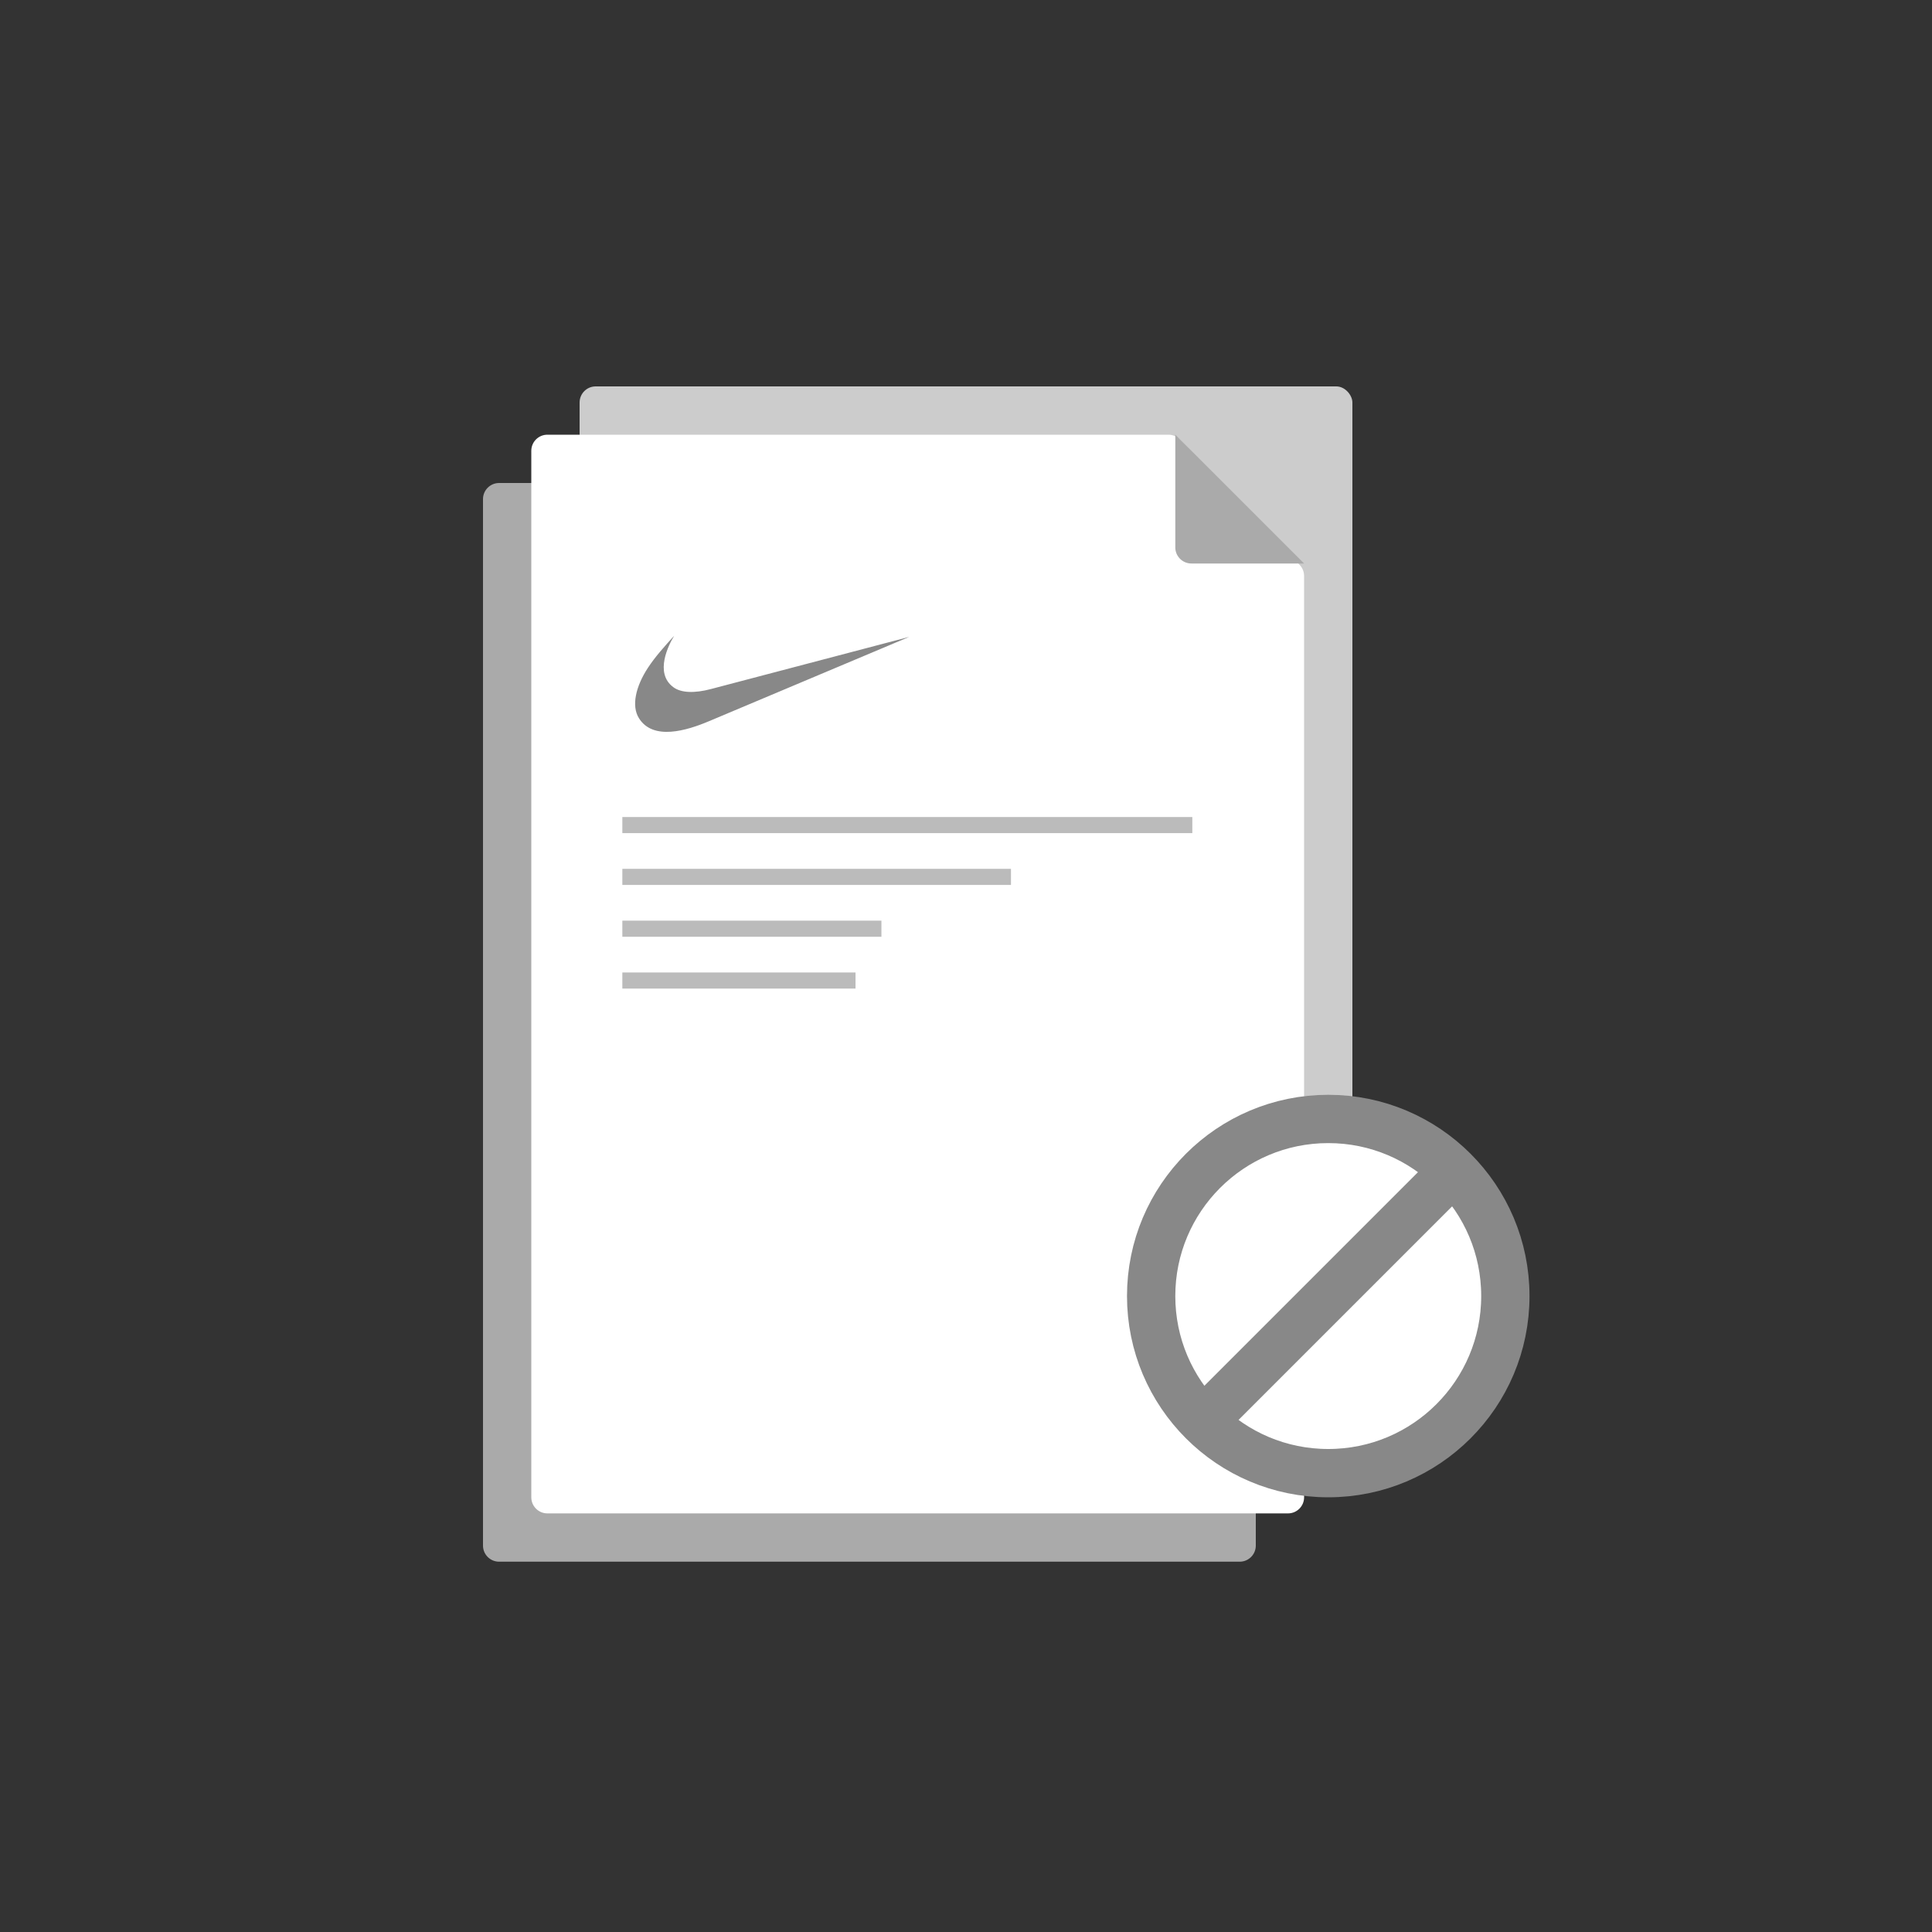 <svg xmlns="http://www.w3.org/2000/svg" width="120" height="120" viewBox="0 0 120 120">
    <rect x="0" y="0" width="120" height="120" fill="#333333" stroke="none"/>
    <g fill="none" fill-rule="evenodd">
        <g>
            <g>
                <g>
                    <g>
                        <g transform="translate(-120 -220) translate(20 139) translate(100 81) translate(30 24)">
                            <g>
                                <path fill="#AAA" d="M1 6h46c.552 0 1 .448 1 1v65c0 .552-.448 1-1 1H1c-.552 0-1-.448-1-1V7c0-.552.448-1 1-1z"/>
                                <rect width="48" height="67" x="6" fill="#CCC" rx="1"/>
                                <path fill="#FFF" d="M4 3h38.572c.273 0 .535.112.723.31l7.428 7.775c.178.186.277.434.277.69V69c0 .552-.448 1-1 1H4c-.552 0-1-.448-1-1V4c0-.552.448-1 1-1z"/>
                                <g>
                                    <g fill="#BBB">
                                        <path d="M0 0H35.402V1H0zM0 3.218H24.138V4.218H0zM0 6.437H16.092V7.437H0zM0 9.655H14.483V10.655H0z" transform="translate(8.655 14.678) translate(0 12.069)"/>
                                    </g>
                                    <path fill="#888" d="M5.508 4.152c-1.026.283-1.857.254-2.33-.088-1.221-.872-.307-2.66.013-3.198-.585.656-1.171 1.312-1.625 2.025-.713 1.116-1.012 2.336-.517 3.11.891 1.406 2.992.737 4.326.162L17.793.805 5.508 4.152z" transform="translate(8.655 14.678) rotate(.5 9.299 3.82)"/>
                                </g>
                                <path fill="#AAA" d="M43 3l8 8h-7c-.552 0-1-.448-1-1V3z"/>
                            </g>
                            <circle cx="52.5" cy="56.5" r="11" fill="#FFF" stroke="#888" stroke-width="3"/>
                            <path fill="#888" d="M51 46L54 46 54 67 51 67z" transform="rotate(45 52.5 56.5)"/>
                        </g>
                    </g>
                </g>
            </g>
        </g>
    </g>
</svg>
